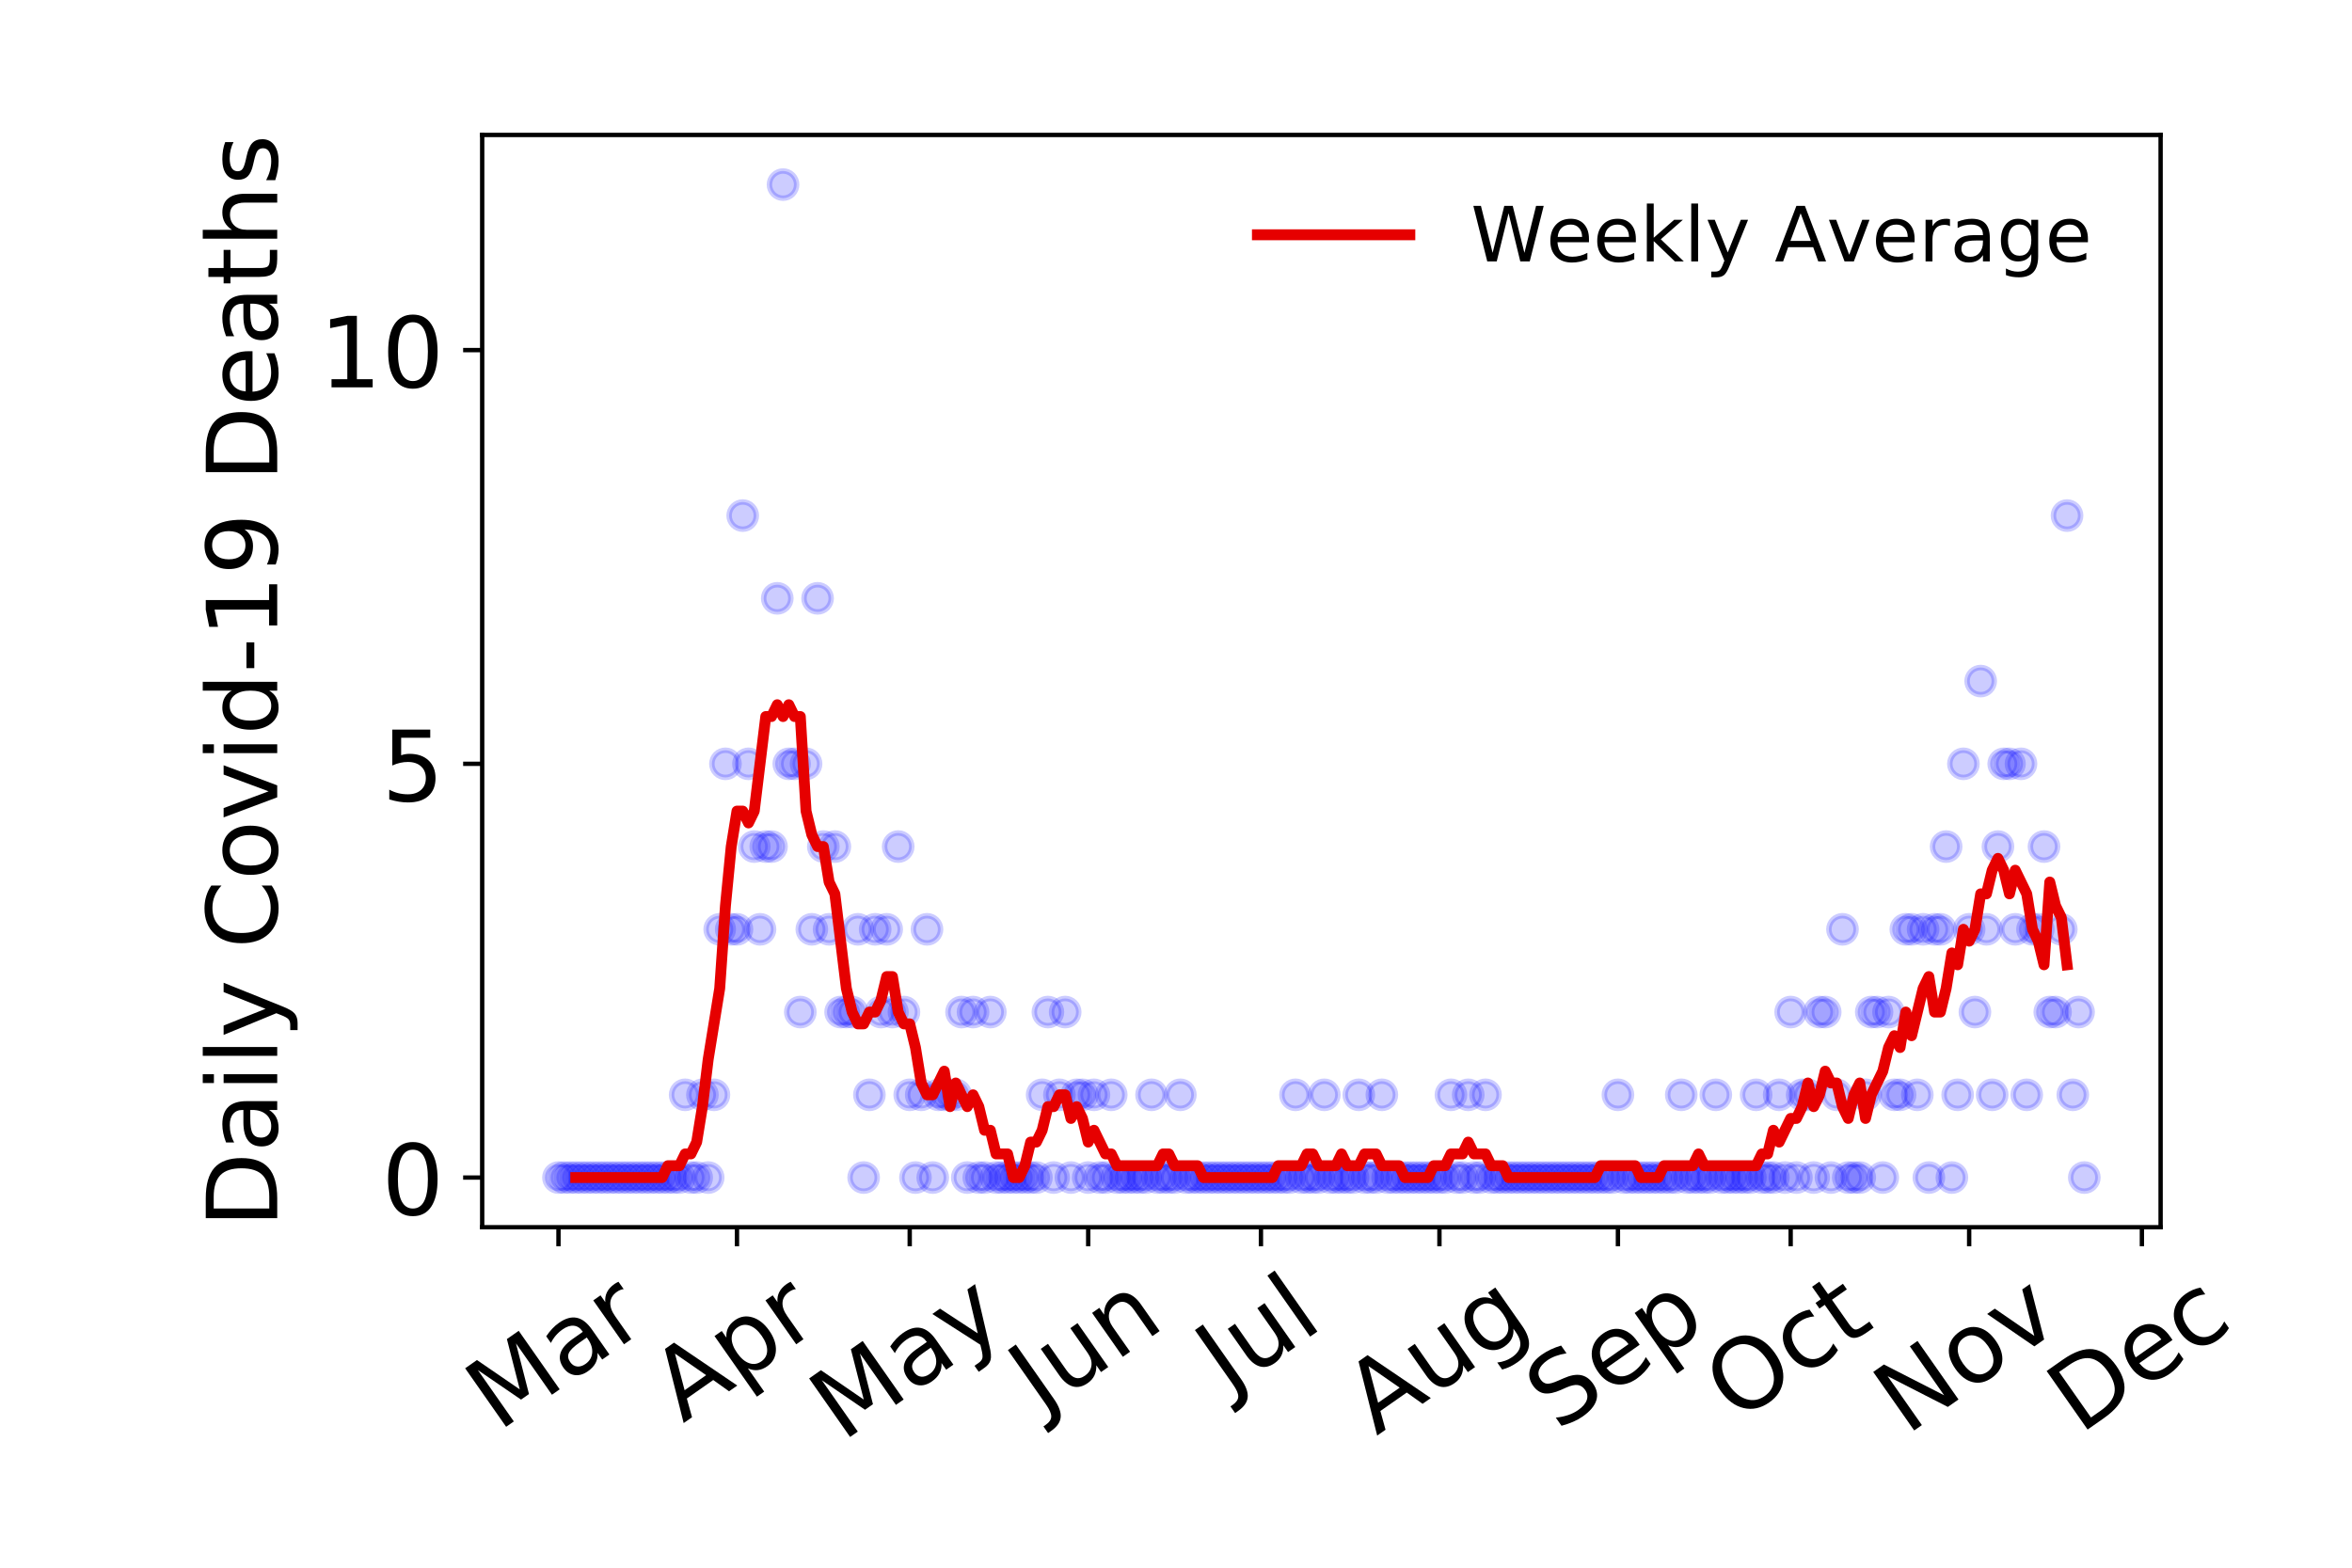 <?xml version="1.0" encoding="utf-8" standalone="no"?>
<!DOCTYPE svg PUBLIC "-//W3C//DTD SVG 1.1//EN"
  "http://www.w3.org/Graphics/SVG/1.1/DTD/svg11.dtd">
<!-- Created with matplotlib (https://matplotlib.org/) -->
<svg height="288pt" version="1.1" viewBox="0 0 432 288" width="432pt" xmlns="http://www.w3.org/2000/svg" xmlns:xlink="http://www.w3.org/1999/xlink">
 <defs>
  <style type="text/css">
*{stroke-linecap:butt;stroke-linejoin:round;}
  </style>
 </defs>
 <g id="figure_1">
  <g id="patch_1">
   <path d="M 0 288 
L 432 288 
L 432 0 
L 0 0 
z
" style="fill:#ffffff;"/>
  </g>
  <g id="axes_1">
   <g id="patch_2">
    <path d="M 88.565 225.45 
L 396.847 225.45 
L 396.847 24.793 
L 88.565 24.793 
z
" style="fill:#ffffff;"/>
   </g>
   <g id="matplotlib.axis_1">
    <g id="xtick_1">
     <g id="line2d_1">
      <defs>
       <path d="M 0 0 
L 0 3.5 
" id="m00edaa3a92" style="stroke:#000000;stroke-width:0.8;"/>
      </defs>
      <g>
       <use style="stroke:#000000;stroke-width:0.8;" x="102.578" xlink:href="#m00edaa3a92" y="225.45"/>
      </g>
     </g>
     <g id="text_1">
      <!-- Mar -->
      <defs>
       <path d="M 9.812 72.906 
L 24.516 72.906 
L 43.109 23.297 
L 61.812 72.906 
L 76.516 72.906 
L 76.516 0 
L 66.891 0 
L 66.891 64.016 
L 48.094 14.016 
L 38.188 14.016 
L 19.391 64.016 
L 19.391 0 
L 9.812 0 
z
" id="DejaVuSans-77"/>
       <path d="M 34.281 27.484 
Q 23.391 27.484 19.188 25 
Q 14.984 22.516 14.984 16.5 
Q 14.984 11.719 18.141 8.906 
Q 21.297 6.109 26.703 6.109 
Q 34.188 6.109 38.703 11.406 
Q 43.219 16.703 43.219 25.484 
L 43.219 27.484 
z
M 52.203 31.203 
L 52.203 0 
L 43.219 0 
L 43.219 8.297 
Q 40.141 3.328 35.547 0.953 
Q 30.953 -1.422 24.312 -1.422 
Q 15.922 -1.422 10.953 3.297 
Q 6 8.016 6 15.922 
Q 6 25.141 12.172 29.828 
Q 18.359 34.516 30.609 34.516 
L 43.219 34.516 
L 43.219 35.406 
Q 43.219 41.609 39.141 45 
Q 35.062 48.391 27.688 48.391 
Q 23 48.391 18.547 47.266 
Q 14.109 46.141 10.016 43.891 
L 10.016 52.203 
Q 14.938 54.109 19.578 55.047 
Q 24.219 56 28.609 56 
Q 40.484 56 46.344 49.844 
Q 52.203 43.703 52.203 31.203 
z
" id="DejaVuSans-97"/>
       <path d="M 41.109 46.297 
Q 39.594 47.172 37.812 47.578 
Q 36.031 48 33.891 48 
Q 26.266 48 22.188 43.047 
Q 18.109 38.094 18.109 28.812 
L 18.109 0 
L 9.078 0 
L 9.078 54.688 
L 18.109 54.688 
L 18.109 46.188 
Q 20.953 51.172 25.484 53.578 
Q 30.031 56 36.531 56 
Q 37.453 56 38.578 55.875 
Q 39.703 55.766 41.062 55.516 
z
" id="DejaVuSans-114"/>
      </defs>
      <g transform="translate(91.517 263.132)rotate(-35)scale(0.18 -0.18)">
       <use xlink:href="#DejaVuSans-77"/>
       <use x="86.279" xlink:href="#DejaVuSans-97"/>
       <use x="147.559" xlink:href="#DejaVuSans-114"/>
      </g>
     </g>
    </g>
    <g id="xtick_2">
     <g id="line2d_2">
      <g>
       <use style="stroke:#000000;stroke-width:0.8;" x="135.362" xlink:href="#m00edaa3a92" y="225.45"/>
      </g>
     </g>
     <g id="text_2">
      <!-- Apr -->
      <defs>
       <path d="M 34.188 63.188 
L 20.797 26.906 
L 47.609 26.906 
z
M 28.609 72.906 
L 39.797 72.906 
L 67.578 0 
L 57.328 0 
L 50.688 18.703 
L 17.828 18.703 
L 11.188 0 
L 0.781 0 
z
" id="DejaVuSans-65"/>
       <path d="M 18.109 8.203 
L 18.109 -20.797 
L 9.078 -20.797 
L 9.078 54.688 
L 18.109 54.688 
L 18.109 46.391 
Q 20.953 51.266 25.266 53.625 
Q 29.594 56 35.594 56 
Q 45.562 56 51.781 48.094 
Q 58.016 40.188 58.016 27.297 
Q 58.016 14.406 51.781 6.484 
Q 45.562 -1.422 35.594 -1.422 
Q 29.594 -1.422 25.266 0.953 
Q 20.953 3.328 18.109 8.203 
z
M 48.688 27.297 
Q 48.688 37.203 44.609 42.844 
Q 40.531 48.484 33.406 48.484 
Q 26.266 48.484 22.188 42.844 
Q 18.109 37.203 18.109 27.297 
Q 18.109 17.391 22.188 11.75 
Q 26.266 6.109 33.406 6.109 
Q 40.531 6.109 44.609 11.75 
Q 48.688 17.391 48.688 27.297 
z
" id="DejaVuSans-112"/>
      </defs>
      <g transform="translate(125.457 261.514)rotate(-35)scale(0.18 -0.18)">
       <use xlink:href="#DejaVuSans-65"/>
       <use x="68.408" xlink:href="#DejaVuSans-112"/>
       <use x="131.885" xlink:href="#DejaVuSans-114"/>
      </g>
     </g>
    </g>
    <g id="xtick_3">
     <g id="line2d_3">
      <g>
       <use style="stroke:#000000;stroke-width:0.8;" x="167.09" xlink:href="#m00edaa3a92" y="225.45"/>
      </g>
     </g>
     <g id="text_3">
      <!-- May -->
      <defs>
       <path d="M 32.172 -5.078 
Q 28.375 -14.844 24.75 -17.812 
Q 21.141 -20.797 15.094 -20.797 
L 7.906 -20.797 
L 7.906 -13.281 
L 13.188 -13.281 
Q 16.891 -13.281 18.938 -11.516 
Q 21 -9.766 23.484 -3.219 
L 25.094 0.875 
L 2.984 54.688 
L 12.5 54.688 
L 29.594 11.922 
L 46.688 54.688 
L 56.203 54.688 
z
" id="DejaVuSans-121"/>
      </defs>
      <g transform="translate(154.696 264.999)rotate(-35)scale(0.18 -0.18)">
       <use xlink:href="#DejaVuSans-77"/>
       <use x="86.279" xlink:href="#DejaVuSans-97"/>
       <use x="147.559" xlink:href="#DejaVuSans-121"/>
      </g>
     </g>
    </g>
    <g id="xtick_4">
     <g id="line2d_4">
      <g>
       <use style="stroke:#000000;stroke-width:0.8;" x="199.874" xlink:href="#m00edaa3a92" y="225.45"/>
      </g>
     </g>
     <g id="text_4">
      <!-- Jun -->
      <defs>
       <path d="M 9.812 72.906 
L 19.672 72.906 
L 19.672 5.078 
Q 19.672 -8.109 14.672 -14.062 
Q 9.672 -20.016 -1.422 -20.016 
L -5.172 -20.016 
L -5.172 -11.719 
L -2.094 -11.719 
Q 4.438 -11.719 7.125 -8.047 
Q 9.812 -4.391 9.812 5.078 
z
" id="DejaVuSans-74"/>
       <path d="M 8.5 21.578 
L 8.5 54.688 
L 17.484 54.688 
L 17.484 21.922 
Q 17.484 14.156 20.5 10.266 
Q 23.531 6.391 29.594 6.391 
Q 36.859 6.391 41.078 11.031 
Q 45.312 15.672 45.312 23.688 
L 45.312 54.688 
L 54.297 54.688 
L 54.297 0 
L 45.312 0 
L 45.312 8.406 
Q 42.047 3.422 37.719 1 
Q 33.406 -1.422 27.688 -1.422 
Q 18.266 -1.422 13.375 4.438 
Q 8.5 10.297 8.5 21.578 
z
M 31.109 56 
z
" id="DejaVuSans-117"/>
       <path d="M 54.891 33.016 
L 54.891 0 
L 45.906 0 
L 45.906 32.719 
Q 45.906 40.484 42.875 44.328 
Q 39.844 48.188 33.797 48.188 
Q 26.516 48.188 22.312 43.547 
Q 18.109 38.922 18.109 30.906 
L 18.109 0 
L 9.078 0 
L 9.078 54.688 
L 18.109 54.688 
L 18.109 46.188 
Q 21.344 51.125 25.703 53.562 
Q 30.078 56 35.797 56 
Q 45.219 56 50.047 50.172 
Q 54.891 44.344 54.891 33.016 
z
" id="DejaVuSans-110"/>
      </defs>
      <g transform="translate(191.204 259.785)rotate(-35)scale(0.18 -0.18)">
       <use xlink:href="#DejaVuSans-74"/>
       <use x="29.492" xlink:href="#DejaVuSans-117"/>
       <use x="92.871" xlink:href="#DejaVuSans-110"/>
      </g>
     </g>
    </g>
    <g id="xtick_5">
     <g id="line2d_5">
      <g>
       <use style="stroke:#000000;stroke-width:0.8;" x="231.601" xlink:href="#m00edaa3a92" y="225.45"/>
      </g>
     </g>
     <g id="text_5">
      <!-- Jul -->
      <defs>
       <path d="M 9.422 75.984 
L 18.406 75.984 
L 18.406 0 
L 9.422 0 
z
" id="DejaVuSans-108"/>
      </defs>
      <g transform="translate(225.555 256.11)rotate(-35)scale(0.18 -0.18)">
       <use xlink:href="#DejaVuSans-74"/>
       <use x="29.492" xlink:href="#DejaVuSans-117"/>
       <use x="92.871" xlink:href="#DejaVuSans-108"/>
      </g>
     </g>
    </g>
    <g id="xtick_6">
     <g id="line2d_6">
      <g>
       <use style="stroke:#000000;stroke-width:0.8;" x="264.386" xlink:href="#m00edaa3a92" y="225.45"/>
      </g>
     </g>
     <g id="text_6">
      <!-- Aug -->
      <defs>
       <path d="M 45.406 27.984 
Q 45.406 37.75 41.375 43.109 
Q 37.359 48.484 30.078 48.484 
Q 22.859 48.484 18.828 43.109 
Q 14.797 37.75 14.797 27.984 
Q 14.797 18.266 18.828 12.891 
Q 22.859 7.516 30.078 7.516 
Q 37.359 7.516 41.375 12.891 
Q 45.406 18.266 45.406 27.984 
z
M 54.391 6.781 
Q 54.391 -7.172 48.188 -13.984 
Q 42 -20.797 29.203 -20.797 
Q 24.469 -20.797 20.266 -20.094 
Q 16.062 -19.391 12.109 -17.922 
L 12.109 -9.188 
Q 16.062 -11.328 19.922 -12.344 
Q 23.781 -13.375 27.781 -13.375 
Q 36.625 -13.375 41.016 -8.766 
Q 45.406 -4.156 45.406 5.172 
L 45.406 9.625 
Q 42.625 4.781 38.281 2.391 
Q 33.938 0 27.875 0 
Q 17.828 0 11.672 7.656 
Q 5.516 15.328 5.516 27.984 
Q 5.516 40.672 11.672 48.328 
Q 17.828 56 27.875 56 
Q 33.938 56 38.281 53.609 
Q 42.625 51.219 45.406 46.391 
L 45.406 54.688 
L 54.391 54.688 
z
" id="DejaVuSans-103"/>
      </defs>
      <g transform="translate(252.839 263.813)rotate(-35)scale(0.18 -0.18)">
       <use xlink:href="#DejaVuSans-65"/>
       <use x="68.408" xlink:href="#DejaVuSans-117"/>
       <use x="131.787" xlink:href="#DejaVuSans-103"/>
      </g>
     </g>
    </g>
    <g id="xtick_7">
     <g id="line2d_7">
      <g>
       <use style="stroke:#000000;stroke-width:0.8;" x="297.171" xlink:href="#m00edaa3a92" y="225.45"/>
      </g>
     </g>
     <g id="text_7">
      <!-- Sep -->
      <defs>
       <path d="M 53.516 70.516 
L 53.516 60.891 
Q 47.906 63.578 42.922 64.891 
Q 37.938 66.219 33.297 66.219 
Q 25.25 66.219 20.875 63.094 
Q 16.5 59.969 16.5 54.203 
Q 16.5 49.359 19.406 46.891 
Q 22.312 44.438 30.422 42.922 
L 36.375 41.703 
Q 47.406 39.594 52.656 34.297 
Q 57.906 29 57.906 20.125 
Q 57.906 9.516 50.797 4.047 
Q 43.703 -1.422 29.984 -1.422 
Q 24.812 -1.422 18.969 -0.25 
Q 13.141 0.922 6.891 3.219 
L 6.891 13.375 
Q 12.891 10.016 18.656 8.297 
Q 24.422 6.594 29.984 6.594 
Q 38.422 6.594 43.016 9.906 
Q 47.609 13.234 47.609 19.391 
Q 47.609 24.75 44.312 27.781 
Q 41.016 30.812 33.5 32.328 
L 27.484 33.5 
Q 16.453 35.688 11.516 40.375 
Q 6.594 45.062 6.594 53.422 
Q 6.594 63.094 13.406 68.656 
Q 20.219 74.219 32.172 74.219 
Q 37.312 74.219 42.625 73.281 
Q 47.953 72.359 53.516 70.516 
z
" id="DejaVuSans-83"/>
       <path d="M 56.203 29.594 
L 56.203 25.203 
L 14.891 25.203 
Q 15.484 15.922 20.484 11.062 
Q 25.484 6.203 34.422 6.203 
Q 39.594 6.203 44.453 7.469 
Q 49.312 8.734 54.109 11.281 
L 54.109 2.781 
Q 49.266 0.734 44.188 -0.344 
Q 39.109 -1.422 33.891 -1.422 
Q 20.797 -1.422 13.156 6.188 
Q 5.516 13.812 5.516 26.812 
Q 5.516 40.234 12.766 48.109 
Q 20.016 56 32.328 56 
Q 43.359 56 49.781 48.891 
Q 56.203 41.797 56.203 29.594 
z
M 47.219 32.234 
Q 47.125 39.594 43.094 43.984 
Q 39.062 48.391 32.422 48.391 
Q 24.906 48.391 20.391 44.141 
Q 15.875 39.891 15.188 32.172 
z
" id="DejaVuSans-101"/>
      </defs>
      <g transform="translate(286.123 263.115)rotate(-35)scale(0.18 -0.18)">
       <use xlink:href="#DejaVuSans-83"/>
       <use x="63.477" xlink:href="#DejaVuSans-101"/>
       <use x="125" xlink:href="#DejaVuSans-112"/>
      </g>
     </g>
    </g>
    <g id="xtick_8">
     <g id="line2d_8">
      <g>
       <use style="stroke:#000000;stroke-width:0.8;" x="328.898" xlink:href="#m00edaa3a92" y="225.45"/>
      </g>
     </g>
     <g id="text_8">
      <!-- Oct -->
      <defs>
       <path d="M 39.406 66.219 
Q 28.656 66.219 22.328 58.203 
Q 16.016 50.203 16.016 36.375 
Q 16.016 22.609 22.328 14.594 
Q 28.656 6.594 39.406 6.594 
Q 50.141 6.594 56.422 14.594 
Q 62.703 22.609 62.703 36.375 
Q 62.703 50.203 56.422 58.203 
Q 50.141 66.219 39.406 66.219 
z
M 39.406 74.219 
Q 54.734 74.219 63.906 63.938 
Q 73.094 53.656 73.094 36.375 
Q 73.094 19.141 63.906 8.859 
Q 54.734 -1.422 39.406 -1.422 
Q 24.031 -1.422 14.812 8.828 
Q 5.609 19.094 5.609 36.375 
Q 5.609 53.656 14.812 63.938 
Q 24.031 74.219 39.406 74.219 
z
" id="DejaVuSans-79"/>
       <path d="M 48.781 52.594 
L 48.781 44.188 
Q 44.969 46.297 41.141 47.344 
Q 37.312 48.391 33.406 48.391 
Q 24.656 48.391 19.812 42.844 
Q 14.984 37.312 14.984 27.297 
Q 14.984 17.281 19.812 11.734 
Q 24.656 6.203 33.406 6.203 
Q 37.312 6.203 41.141 7.25 
Q 44.969 8.297 48.781 10.406 
L 48.781 2.094 
Q 45.016 0.344 40.984 -0.531 
Q 36.969 -1.422 32.422 -1.422 
Q 20.062 -1.422 12.781 6.344 
Q 5.516 14.109 5.516 27.297 
Q 5.516 40.672 12.859 48.328 
Q 20.219 56 33.016 56 
Q 37.156 56 41.109 55.141 
Q 45.062 54.297 48.781 52.594 
z
" id="DejaVuSans-99"/>
       <path d="M 18.312 70.219 
L 18.312 54.688 
L 36.812 54.688 
L 36.812 47.703 
L 18.312 47.703 
L 18.312 18.016 
Q 18.312 11.328 20.141 9.422 
Q 21.969 7.516 27.594 7.516 
L 36.812 7.516 
L 36.812 0 
L 27.594 0 
Q 17.188 0 13.234 3.875 
Q 9.281 7.766 9.281 18.016 
L 9.281 47.703 
L 2.688 47.703 
L 2.688 54.688 
L 9.281 54.688 
L 9.281 70.219 
z
" id="DejaVuSans-116"/>
      </defs>
      <g transform="translate(318.999 261.505)rotate(-35)scale(0.18 -0.18)">
       <use xlink:href="#DejaVuSans-79"/>
       <use x="78.711" xlink:href="#DejaVuSans-99"/>
       <use x="133.691" xlink:href="#DejaVuSans-116"/>
      </g>
     </g>
    </g>
    <g id="xtick_9">
     <g id="line2d_9">
      <g>
       <use style="stroke:#000000;stroke-width:0.8;" x="361.682" xlink:href="#m00edaa3a92" y="225.45"/>
      </g>
     </g>
     <g id="text_9">
      <!-- Nov -->
      <defs>
       <path d="M 9.812 72.906 
L 23.094 72.906 
L 55.422 11.922 
L 55.422 72.906 
L 64.984 72.906 
L 64.984 0 
L 51.703 0 
L 19.391 60.984 
L 19.391 0 
L 9.812 0 
z
" id="DejaVuSans-78"/>
       <path d="M 30.609 48.391 
Q 23.391 48.391 19.188 42.75 
Q 14.984 37.109 14.984 27.297 
Q 14.984 17.484 19.156 11.844 
Q 23.344 6.203 30.609 6.203 
Q 37.797 6.203 41.984 11.859 
Q 46.188 17.531 46.188 27.297 
Q 46.188 37.016 41.984 42.703 
Q 37.797 48.391 30.609 48.391 
z
M 30.609 56 
Q 42.328 56 49.016 48.375 
Q 55.719 40.766 55.719 27.297 
Q 55.719 13.875 49.016 6.219 
Q 42.328 -1.422 30.609 -1.422 
Q 18.844 -1.422 12.172 6.219 
Q 5.516 13.875 5.516 27.297 
Q 5.516 40.766 12.172 48.375 
Q 18.844 56 30.609 56 
z
" id="DejaVuSans-111"/>
       <path d="M 2.984 54.688 
L 12.5 54.688 
L 29.594 8.797 
L 46.688 54.688 
L 56.203 54.688 
L 35.688 0 
L 23.484 0 
z
" id="DejaVuSans-118"/>
      </defs>
      <g transform="translate(350.141 263.805)rotate(-35)scale(0.18 -0.18)">
       <use xlink:href="#DejaVuSans-78"/>
       <use x="74.805" xlink:href="#DejaVuSans-111"/>
       <use x="135.986" xlink:href="#DejaVuSans-118"/>
      </g>
     </g>
    </g>
    <g id="xtick_10">
     <g id="line2d_10">
      <g>
       <use style="stroke:#000000;stroke-width:0.8;" x="393.41" xlink:href="#m00edaa3a92" y="225.45"/>
      </g>
     </g>
     <g id="text_10">
      <!-- Dec -->
      <defs>
       <path d="M 19.672 64.797 
L 19.672 8.109 
L 31.594 8.109 
Q 46.688 8.109 53.688 14.938 
Q 60.688 21.781 60.688 36.531 
Q 60.688 51.172 53.688 57.984 
Q 46.688 64.797 31.594 64.797 
z
M 9.812 72.906 
L 30.078 72.906 
Q 51.266 72.906 61.172 64.094 
Q 71.094 55.281 71.094 36.531 
Q 71.094 17.672 61.125 8.828 
Q 51.172 0 30.078 0 
L 9.812 0 
z
" id="DejaVuSans-68"/>
      </defs>
      <g transform="translate(381.992 263.633)rotate(-35)scale(0.18 -0.18)">
       <use xlink:href="#DejaVuSans-68"/>
       <use x="77.002" xlink:href="#DejaVuSans-101"/>
       <use x="138.525" xlink:href="#DejaVuSans-99"/>
      </g>
     </g>
    </g>
   </g>
   <g id="matplotlib.axis_2">
    <g id="ytick_1">
     <g id="line2d_11">
      <defs>
       <path d="M 0 0 
L -3.5 0 
" id="m399ff60d55" style="stroke:#000000;stroke-width:0.8;"/>
      </defs>
      <g>
       <use style="stroke:#000000;stroke-width:0.8;" x="88.565" xlink:href="#m399ff60d55" y="216.329"/>
      </g>
     </g>
     <g id="text_11">
      <!-- 0 -->
      <defs>
       <path d="M 31.781 66.406 
Q 24.172 66.406 20.328 58.906 
Q 16.5 51.422 16.5 36.375 
Q 16.5 21.391 20.328 13.891 
Q 24.172 6.391 31.781 6.391 
Q 39.453 6.391 43.281 13.891 
Q 47.125 21.391 47.125 36.375 
Q 47.125 51.422 43.281 58.906 
Q 39.453 66.406 31.781 66.406 
z
M 31.781 74.219 
Q 44.047 74.219 50.516 64.516 
Q 56.984 54.828 56.984 36.375 
Q 56.984 17.969 50.516 8.266 
Q 44.047 -1.422 31.781 -1.422 
Q 19.531 -1.422 13.062 8.266 
Q 6.594 17.969 6.594 36.375 
Q 6.594 54.828 13.062 64.516 
Q 19.531 74.219 31.781 74.219 
z
" id="DejaVuSans-48"/>
      </defs>
      <g transform="translate(70.112 223.167)scale(0.18 -0.18)">
       <use xlink:href="#DejaVuSans-48"/>
      </g>
     </g>
    </g>
    <g id="ytick_2">
     <g id="line2d_12">
      <g>
       <use style="stroke:#000000;stroke-width:0.8;" x="88.565" xlink:href="#m399ff60d55" y="140.322"/>
      </g>
     </g>
     <g id="text_12">
      <!-- 5 -->
      <defs>
       <path d="M 10.797 72.906 
L 49.516 72.906 
L 49.516 64.594 
L 19.828 64.594 
L 19.828 46.734 
Q 21.969 47.469 24.109 47.828 
Q 26.266 48.188 28.422 48.188 
Q 40.625 48.188 47.75 41.5 
Q 54.891 34.812 54.891 23.391 
Q 54.891 11.625 47.562 5.094 
Q 40.234 -1.422 26.906 -1.422 
Q 22.312 -1.422 17.547 -0.641 
Q 12.797 0.141 7.719 1.703 
L 7.719 11.625 
Q 12.109 9.234 16.797 8.062 
Q 21.484 6.891 26.703 6.891 
Q 35.156 6.891 40.078 11.328 
Q 45.016 15.766 45.016 23.391 
Q 45.016 31 40.078 35.438 
Q 35.156 39.891 26.703 39.891 
Q 22.75 39.891 18.812 39.016 
Q 14.891 38.141 10.797 36.281 
z
" id="DejaVuSans-53"/>
      </defs>
      <g transform="translate(70.112 147.161)scale(0.18 -0.18)">
       <use xlink:href="#DejaVuSans-53"/>
      </g>
     </g>
    </g>
    <g id="ytick_3">
     <g id="line2d_13">
      <g>
       <use style="stroke:#000000;stroke-width:0.8;" x="88.565" xlink:href="#m399ff60d55" y="64.316"/>
      </g>
     </g>
     <g id="text_13">
      <!-- 10 -->
      <defs>
       <path d="M 12.406 8.297 
L 28.516 8.297 
L 28.516 63.922 
L 10.984 60.406 
L 10.984 69.391 
L 28.422 72.906 
L 38.281 72.906 
L 38.281 8.297 
L 54.391 8.297 
L 54.391 0 
L 12.406 0 
z
" id="DejaVuSans-49"/>
      </defs>
      <g transform="translate(58.66 71.155)scale(0.18 -0.18)">
       <use xlink:href="#DejaVuSans-49"/>
       <use x="63.623" xlink:href="#DejaVuSans-48"/>
      </g>
     </g>
    </g>
    <g id="text_14">
     <!-- Daily Covid-19 Deaths -->
     <defs>
      <path d="M 9.422 54.688 
L 18.406 54.688 
L 18.406 0 
L 9.422 0 
z
M 9.422 75.984 
L 18.406 75.984 
L 18.406 64.594 
L 9.422 64.594 
z
" id="DejaVuSans-105"/>
      <path id="DejaVuSans-32"/>
      <path d="M 64.406 67.281 
L 64.406 56.891 
Q 59.422 61.531 53.781 63.812 
Q 48.141 66.109 41.797 66.109 
Q 29.297 66.109 22.656 58.469 
Q 16.016 50.828 16.016 36.375 
Q 16.016 21.969 22.656 14.328 
Q 29.297 6.688 41.797 6.688 
Q 48.141 6.688 53.781 8.984 
Q 59.422 11.281 64.406 15.922 
L 64.406 5.609 
Q 59.234 2.094 53.438 0.328 
Q 47.656 -1.422 41.219 -1.422 
Q 24.656 -1.422 15.125 8.703 
Q 5.609 18.844 5.609 36.375 
Q 5.609 53.953 15.125 64.078 
Q 24.656 74.219 41.219 74.219 
Q 47.75 74.219 53.531 72.484 
Q 59.328 70.75 64.406 67.281 
z
" id="DejaVuSans-67"/>
      <path d="M 45.406 46.391 
L 45.406 75.984 
L 54.391 75.984 
L 54.391 0 
L 45.406 0 
L 45.406 8.203 
Q 42.578 3.328 38.25 0.953 
Q 33.938 -1.422 27.875 -1.422 
Q 17.969 -1.422 11.734 6.484 
Q 5.516 14.406 5.516 27.297 
Q 5.516 40.188 11.734 48.094 
Q 17.969 56 27.875 56 
Q 33.938 56 38.25 53.625 
Q 42.578 51.266 45.406 46.391 
z
M 14.797 27.297 
Q 14.797 17.391 18.875 11.75 
Q 22.953 6.109 30.078 6.109 
Q 37.203 6.109 41.297 11.75 
Q 45.406 17.391 45.406 27.297 
Q 45.406 37.203 41.297 42.844 
Q 37.203 48.484 30.078 48.484 
Q 22.953 48.484 18.875 42.844 
Q 14.797 37.203 14.797 27.297 
z
" id="DejaVuSans-100"/>
      <path d="M 4.891 31.391 
L 31.203 31.391 
L 31.203 23.391 
L 4.891 23.391 
z
" id="DejaVuSans-45"/>
      <path d="M 10.984 1.516 
L 10.984 10.5 
Q 14.703 8.734 18.5 7.812 
Q 22.312 6.891 25.984 6.891 
Q 35.75 6.891 40.891 13.453 
Q 46.047 20.016 46.781 33.406 
Q 43.953 29.203 39.594 26.953 
Q 35.25 24.703 29.984 24.703 
Q 19.047 24.703 12.672 31.312 
Q 6.297 37.938 6.297 49.422 
Q 6.297 60.641 12.938 67.422 
Q 19.578 74.219 30.609 74.219 
Q 43.266 74.219 49.922 64.516 
Q 56.594 54.828 56.594 36.375 
Q 56.594 19.141 48.406 8.859 
Q 40.234 -1.422 26.422 -1.422 
Q 22.703 -1.422 18.891 -0.688 
Q 15.094 0.047 10.984 1.516 
z
M 30.609 32.422 
Q 37.25 32.422 41.125 36.953 
Q 45.016 41.5 45.016 49.422 
Q 45.016 57.281 41.125 61.844 
Q 37.25 66.406 30.609 66.406 
Q 23.969 66.406 20.094 61.844 
Q 16.219 57.281 16.219 49.422 
Q 16.219 41.5 20.094 36.953 
Q 23.969 32.422 30.609 32.422 
z
" id="DejaVuSans-57"/>
      <path d="M 54.891 33.016 
L 54.891 0 
L 45.906 0 
L 45.906 32.719 
Q 45.906 40.484 42.875 44.328 
Q 39.844 48.188 33.797 48.188 
Q 26.516 48.188 22.312 43.547 
Q 18.109 38.922 18.109 30.906 
L 18.109 0 
L 9.078 0 
L 9.078 75.984 
L 18.109 75.984 
L 18.109 46.188 
Q 21.344 51.125 25.703 53.562 
Q 30.078 56 35.797 56 
Q 45.219 56 50.047 50.172 
Q 54.891 44.344 54.891 33.016 
z
" id="DejaVuSans-104"/>
      <path d="M 44.281 53.078 
L 44.281 44.578 
Q 40.484 46.531 36.375 47.5 
Q 32.281 48.484 27.875 48.484 
Q 21.188 48.484 17.844 46.438 
Q 14.5 44.391 14.5 40.281 
Q 14.5 37.156 16.891 35.375 
Q 19.281 33.594 26.516 31.984 
L 29.594 31.297 
Q 39.156 29.25 43.188 25.516 
Q 47.219 21.781 47.219 15.094 
Q 47.219 7.469 41.188 3.016 
Q 35.156 -1.422 24.609 -1.422 
Q 20.219 -1.422 15.453 -0.562 
Q 10.688 0.297 5.422 2 
L 5.422 11.281 
Q 10.406 8.688 15.234 7.391 
Q 20.062 6.109 24.812 6.109 
Q 31.156 6.109 34.562 8.281 
Q 37.984 10.453 37.984 14.406 
Q 37.984 18.062 35.516 20.016 
Q 33.062 21.969 24.703 23.781 
L 21.578 24.516 
Q 13.234 26.266 9.516 29.906 
Q 5.812 33.547 5.812 39.891 
Q 5.812 47.609 11.281 51.797 
Q 16.75 56 26.812 56 
Q 31.781 56 36.172 55.266 
Q 40.578 54.547 44.281 53.078 
z
" id="DejaVuSans-115"/>
     </defs>
     <g transform="translate(50.917 225.55)rotate(-90)scale(0.18 -0.18)">
      <use xlink:href="#DejaVuSans-68"/>
      <use x="77.002" xlink:href="#DejaVuSans-97"/>
      <use x="138.281" xlink:href="#DejaVuSans-105"/>
      <use x="166.064" xlink:href="#DejaVuSans-108"/>
      <use x="193.848" xlink:href="#DejaVuSans-121"/>
      <use x="253.027" xlink:href="#DejaVuSans-32"/>
      <use x="284.814" xlink:href="#DejaVuSans-67"/>
      <use x="354.639" xlink:href="#DejaVuSans-111"/>
      <use x="415.82" xlink:href="#DejaVuSans-118"/>
      <use x="475" xlink:href="#DejaVuSans-105"/>
      <use x="502.783" xlink:href="#DejaVuSans-100"/>
      <use x="566.26" xlink:href="#DejaVuSans-45"/>
      <use x="602.344" xlink:href="#DejaVuSans-49"/>
      <use x="665.967" xlink:href="#DejaVuSans-57"/>
      <use x="729.59" xlink:href="#DejaVuSans-32"/>
      <use x="761.377" xlink:href="#DejaVuSans-68"/>
      <use x="838.379" xlink:href="#DejaVuSans-101"/>
      <use x="899.902" xlink:href="#DejaVuSans-97"/>
      <use x="961.182" xlink:href="#DejaVuSans-116"/>
      <use x="1000.391" xlink:href="#DejaVuSans-104"/>
      <use x="1063.77" xlink:href="#DejaVuSans-115"/>
     </g>
    </g>
   </g>
   <g id="line2d_14">
    <defs>
     <path d="M 0 2.5 
C 0.663 2.5 1.299 2.237 1.768 1.768 
C 2.237 1.299 2.5 0.663 2.5 0 
C 2.5 -0.663 2.237 -1.299 1.768 -1.768 
C 1.299 -2.237 0.663 -2.5 0 -2.5 
C -0.663 -2.5 -1.299 -2.237 -1.768 -1.768 
C -2.237 -1.299 -2.5 -0.663 -2.5 0 
C -2.5 0.663 -2.237 1.299 -1.768 1.768 
C -1.299 2.237 -0.663 2.5 0 2.5 
z
" id="m69175ea888" style="stroke:#0000ff;stroke-opacity:0.2;"/>
    </defs>
    <g clip-path="url(#p435da2cb34)">
     <use style="fill:#0000ff;fill-opacity:0.2;stroke:#0000ff;stroke-opacity:0.2;" x="102.578" xlink:href="#m69175ea888" y="216.329"/>
     <use style="fill:#0000ff;fill-opacity:0.2;stroke:#0000ff;stroke-opacity:0.2;" x="103.635" xlink:href="#m69175ea888" y="216.329"/>
     <use style="fill:#0000ff;fill-opacity:0.2;stroke:#0000ff;stroke-opacity:0.2;" x="104.693" xlink:href="#m69175ea888" y="216.329"/>
     <use style="fill:#0000ff;fill-opacity:0.2;stroke:#0000ff;stroke-opacity:0.2;" x="105.751" xlink:href="#m69175ea888" y="216.329"/>
     <use style="fill:#0000ff;fill-opacity:0.2;stroke:#0000ff;stroke-opacity:0.2;" x="106.808" xlink:href="#m69175ea888" y="216.329"/>
     <use style="fill:#0000ff;fill-opacity:0.2;stroke:#0000ff;stroke-opacity:0.2;" x="107.866" xlink:href="#m69175ea888" y="216.329"/>
     <use style="fill:#0000ff;fill-opacity:0.2;stroke:#0000ff;stroke-opacity:0.2;" x="108.923" xlink:href="#m69175ea888" y="216.329"/>
     <use style="fill:#0000ff;fill-opacity:0.2;stroke:#0000ff;stroke-opacity:0.2;" x="109.981" xlink:href="#m69175ea888" y="216.329"/>
     <use style="fill:#0000ff;fill-opacity:0.2;stroke:#0000ff;stroke-opacity:0.2;" x="111.038" xlink:href="#m69175ea888" y="216.329"/>
     <use style="fill:#0000ff;fill-opacity:0.2;stroke:#0000ff;stroke-opacity:0.2;" x="112.096" xlink:href="#m69175ea888" y="216.329"/>
     <use style="fill:#0000ff;fill-opacity:0.2;stroke:#0000ff;stroke-opacity:0.2;" x="113.153" xlink:href="#m69175ea888" y="216.329"/>
     <use style="fill:#0000ff;fill-opacity:0.2;stroke:#0000ff;stroke-opacity:0.2;" x="114.211" xlink:href="#m69175ea888" y="216.329"/>
     <use style="fill:#0000ff;fill-opacity:0.2;stroke:#0000ff;stroke-opacity:0.2;" x="115.269" xlink:href="#m69175ea888" y="216.329"/>
     <use style="fill:#0000ff;fill-opacity:0.2;stroke:#0000ff;stroke-opacity:0.2;" x="116.326" xlink:href="#m69175ea888" y="216.329"/>
     <use style="fill:#0000ff;fill-opacity:0.2;stroke:#0000ff;stroke-opacity:0.2;" x="117.384" xlink:href="#m69175ea888" y="216.329"/>
     <use style="fill:#0000ff;fill-opacity:0.2;stroke:#0000ff;stroke-opacity:0.2;" x="118.441" xlink:href="#m69175ea888" y="216.329"/>
     <use style="fill:#0000ff;fill-opacity:0.2;stroke:#0000ff;stroke-opacity:0.2;" x="119.499" xlink:href="#m69175ea888" y="216.329"/>
     <use style="fill:#0000ff;fill-opacity:0.2;stroke:#0000ff;stroke-opacity:0.2;" x="120.556" xlink:href="#m69175ea888" y="216.329"/>
     <use style="fill:#0000ff;fill-opacity:0.2;stroke:#0000ff;stroke-opacity:0.2;" x="121.614" xlink:href="#m69175ea888" y="216.329"/>
     <use style="fill:#0000ff;fill-opacity:0.2;stroke:#0000ff;stroke-opacity:0.2;" x="122.672" xlink:href="#m69175ea888" y="216.329"/>
     <use style="fill:#0000ff;fill-opacity:0.2;stroke:#0000ff;stroke-opacity:0.2;" x="123.729" xlink:href="#m69175ea888" y="216.329"/>
     <use style="fill:#0000ff;fill-opacity:0.2;stroke:#0000ff;stroke-opacity:0.2;" x="124.787" xlink:href="#m69175ea888" y="216.329"/>
     <use style="fill:#0000ff;fill-opacity:0.2;stroke:#0000ff;stroke-opacity:0.2;" x="125.844" xlink:href="#m69175ea888" y="201.128"/>
     <use style="fill:#0000ff;fill-opacity:0.2;stroke:#0000ff;stroke-opacity:0.2;" x="126.902" xlink:href="#m69175ea888" y="216.329"/>
     <use style="fill:#0000ff;fill-opacity:0.2;stroke:#0000ff;stroke-opacity:0.2;" x="127.959" xlink:href="#m69175ea888" y="216.329"/>
     <use style="fill:#0000ff;fill-opacity:0.2;stroke:#0000ff;stroke-opacity:0.2;" x="129.017" xlink:href="#m69175ea888" y="201.128"/>
     <use style="fill:#0000ff;fill-opacity:0.2;stroke:#0000ff;stroke-opacity:0.2;" x="130.075" xlink:href="#m69175ea888" y="216.329"/>
     <use style="fill:#0000ff;fill-opacity:0.2;stroke:#0000ff;stroke-opacity:0.2;" x="131.132" xlink:href="#m69175ea888" y="201.128"/>
     <use style="fill:#0000ff;fill-opacity:0.2;stroke:#0000ff;stroke-opacity:0.2;" x="132.19" xlink:href="#m69175ea888" y="170.725"/>
     <use style="fill:#0000ff;fill-opacity:0.2;stroke:#0000ff;stroke-opacity:0.2;" x="133.247" xlink:href="#m69175ea888" y="140.322"/>
     <use style="fill:#0000ff;fill-opacity:0.2;stroke:#0000ff;stroke-opacity:0.2;" x="134.305" xlink:href="#m69175ea888" y="170.725"/>
     <use style="fill:#0000ff;fill-opacity:0.2;stroke:#0000ff;stroke-opacity:0.2;" x="135.362" xlink:href="#m69175ea888" y="170.725"/>
     <use style="fill:#0000ff;fill-opacity:0.2;stroke:#0000ff;stroke-opacity:0.2;" x="136.42" xlink:href="#m69175ea888" y="94.719"/>
     <use style="fill:#0000ff;fill-opacity:0.2;stroke:#0000ff;stroke-opacity:0.2;" x="137.478" xlink:href="#m69175ea888" y="140.322"/>
     <use style="fill:#0000ff;fill-opacity:0.2;stroke:#0000ff;stroke-opacity:0.2;" x="138.535" xlink:href="#m69175ea888" y="155.524"/>
     <use style="fill:#0000ff;fill-opacity:0.2;stroke:#0000ff;stroke-opacity:0.2;" x="139.593" xlink:href="#m69175ea888" y="170.725"/>
     <use style="fill:#0000ff;fill-opacity:0.2;stroke:#0000ff;stroke-opacity:0.2;" x="140.65" xlink:href="#m69175ea888" y="155.524"/>
     <use style="fill:#0000ff;fill-opacity:0.2;stroke:#0000ff;stroke-opacity:0.2;" x="141.708" xlink:href="#m69175ea888" y="155.524"/>
     <use style="fill:#0000ff;fill-opacity:0.2;stroke:#0000ff;stroke-opacity:0.2;" x="142.765" xlink:href="#m69175ea888" y="109.92"/>
     <use style="fill:#0000ff;fill-opacity:0.2;stroke:#0000ff;stroke-opacity:0.2;" x="143.823" xlink:href="#m69175ea888" y="33.913"/>
     <use style="fill:#0000ff;fill-opacity:0.2;stroke:#0000ff;stroke-opacity:0.2;" x="144.881" xlink:href="#m69175ea888" y="140.322"/>
     <use style="fill:#0000ff;fill-opacity:0.2;stroke:#0000ff;stroke-opacity:0.2;" x="145.938" xlink:href="#m69175ea888" y="140.322"/>
     <use style="fill:#0000ff;fill-opacity:0.2;stroke:#0000ff;stroke-opacity:0.2;" x="146.996" xlink:href="#m69175ea888" y="185.926"/>
     <use style="fill:#0000ff;fill-opacity:0.2;stroke:#0000ff;stroke-opacity:0.2;" x="148.053" xlink:href="#m69175ea888" y="140.322"/>
     <use style="fill:#0000ff;fill-opacity:0.2;stroke:#0000ff;stroke-opacity:0.2;" x="149.111" xlink:href="#m69175ea888" y="170.725"/>
     <use style="fill:#0000ff;fill-opacity:0.2;stroke:#0000ff;stroke-opacity:0.2;" x="150.168" xlink:href="#m69175ea888" y="109.92"/>
     <use style="fill:#0000ff;fill-opacity:0.2;stroke:#0000ff;stroke-opacity:0.2;" x="151.226" xlink:href="#m69175ea888" y="155.524"/>
     <use style="fill:#0000ff;fill-opacity:0.2;stroke:#0000ff;stroke-opacity:0.2;" x="152.284" xlink:href="#m69175ea888" y="170.725"/>
     <use style="fill:#0000ff;fill-opacity:0.2;stroke:#0000ff;stroke-opacity:0.2;" x="153.341" xlink:href="#m69175ea888" y="155.524"/>
     <use style="fill:#0000ff;fill-opacity:0.2;stroke:#0000ff;stroke-opacity:0.2;" x="154.399" xlink:href="#m69175ea888" y="185.926"/>
     <use style="fill:#0000ff;fill-opacity:0.2;stroke:#0000ff;stroke-opacity:0.2;" x="155.456" xlink:href="#m69175ea888" y="185.926"/>
     <use style="fill:#0000ff;fill-opacity:0.2;stroke:#0000ff;stroke-opacity:0.2;" x="156.514" xlink:href="#m69175ea888" y="185.926"/>
     <use style="fill:#0000ff;fill-opacity:0.2;stroke:#0000ff;stroke-opacity:0.2;" x="157.571" xlink:href="#m69175ea888" y="170.725"/>
     <use style="fill:#0000ff;fill-opacity:0.2;stroke:#0000ff;stroke-opacity:0.2;" x="158.629" xlink:href="#m69175ea888" y="216.329"/>
     <use style="fill:#0000ff;fill-opacity:0.2;stroke:#0000ff;stroke-opacity:0.2;" x="159.687" xlink:href="#m69175ea888" y="201.128"/>
     <use style="fill:#0000ff;fill-opacity:0.2;stroke:#0000ff;stroke-opacity:0.2;" x="160.744" xlink:href="#m69175ea888" y="170.725"/>
     <use style="fill:#0000ff;fill-opacity:0.2;stroke:#0000ff;stroke-opacity:0.2;" x="161.802" xlink:href="#m69175ea888" y="185.926"/>
     <use style="fill:#0000ff;fill-opacity:0.2;stroke:#0000ff;stroke-opacity:0.2;" x="162.859" xlink:href="#m69175ea888" y="170.725"/>
     <use style="fill:#0000ff;fill-opacity:0.2;stroke:#0000ff;stroke-opacity:0.2;" x="163.917" xlink:href="#m69175ea888" y="185.926"/>
     <use style="fill:#0000ff;fill-opacity:0.2;stroke:#0000ff;stroke-opacity:0.2;" x="164.974" xlink:href="#m69175ea888" y="155.524"/>
     <use style="fill:#0000ff;fill-opacity:0.2;stroke:#0000ff;stroke-opacity:0.2;" x="166.032" xlink:href="#m69175ea888" y="185.926"/>
     <use style="fill:#0000ff;fill-opacity:0.2;stroke:#0000ff;stroke-opacity:0.2;" x="167.09" xlink:href="#m69175ea888" y="201.128"/>
     <use style="fill:#0000ff;fill-opacity:0.2;stroke:#0000ff;stroke-opacity:0.2;" x="168.147" xlink:href="#m69175ea888" y="216.329"/>
     <use style="fill:#0000ff;fill-opacity:0.2;stroke:#0000ff;stroke-opacity:0.2;" x="169.205" xlink:href="#m69175ea888" y="201.128"/>
     <use style="fill:#0000ff;fill-opacity:0.2;stroke:#0000ff;stroke-opacity:0.2;" x="170.262" xlink:href="#m69175ea888" y="170.725"/>
     <use style="fill:#0000ff;fill-opacity:0.2;stroke:#0000ff;stroke-opacity:0.2;" x="171.32" xlink:href="#m69175ea888" y="216.329"/>
     <use style="fill:#0000ff;fill-opacity:0.2;stroke:#0000ff;stroke-opacity:0.2;" x="172.377" xlink:href="#m69175ea888" y="201.128"/>
     <use style="fill:#0000ff;fill-opacity:0.2;stroke:#0000ff;stroke-opacity:0.2;" x="173.435" xlink:href="#m69175ea888" y="201.128"/>
     <use style="fill:#0000ff;fill-opacity:0.2;stroke:#0000ff;stroke-opacity:0.2;" x="174.493" xlink:href="#m69175ea888" y="201.128"/>
     <use style="fill:#0000ff;fill-opacity:0.2;stroke:#0000ff;stroke-opacity:0.2;" x="175.55" xlink:href="#m69175ea888" y="201.128"/>
     <use style="fill:#0000ff;fill-opacity:0.2;stroke:#0000ff;stroke-opacity:0.2;" x="176.608" xlink:href="#m69175ea888" y="185.926"/>
     <use style="fill:#0000ff;fill-opacity:0.2;stroke:#0000ff;stroke-opacity:0.2;" x="177.665" xlink:href="#m69175ea888" y="216.329"/>
     <use style="fill:#0000ff;fill-opacity:0.2;stroke:#0000ff;stroke-opacity:0.2;" x="178.723" xlink:href="#m69175ea888" y="185.926"/>
     <use style="fill:#0000ff;fill-opacity:0.2;stroke:#0000ff;stroke-opacity:0.2;" x="179.78" xlink:href="#m69175ea888" y="216.329"/>
     <use style="fill:#0000ff;fill-opacity:0.2;stroke:#0000ff;stroke-opacity:0.2;" x="180.838" xlink:href="#m69175ea888" y="216.329"/>
     <use style="fill:#0000ff;fill-opacity:0.2;stroke:#0000ff;stroke-opacity:0.2;" x="181.896" xlink:href="#m69175ea888" y="185.926"/>
     <use style="fill:#0000ff;fill-opacity:0.2;stroke:#0000ff;stroke-opacity:0.2;" x="182.953" xlink:href="#m69175ea888" y="216.329"/>
     <use style="fill:#0000ff;fill-opacity:0.2;stroke:#0000ff;stroke-opacity:0.2;" x="184.011" xlink:href="#m69175ea888" y="216.329"/>
     <use style="fill:#0000ff;fill-opacity:0.2;stroke:#0000ff;stroke-opacity:0.2;" x="185.068" xlink:href="#m69175ea888" y="216.329"/>
     <use style="fill:#0000ff;fill-opacity:0.2;stroke:#0000ff;stroke-opacity:0.2;" x="186.126" xlink:href="#m69175ea888" y="216.329"/>
     <use style="fill:#0000ff;fill-opacity:0.2;stroke:#0000ff;stroke-opacity:0.2;" x="187.183" xlink:href="#m69175ea888" y="216.329"/>
     <use style="fill:#0000ff;fill-opacity:0.2;stroke:#0000ff;stroke-opacity:0.2;" x="188.241" xlink:href="#m69175ea888" y="216.329"/>
     <use style="fill:#0000ff;fill-opacity:0.2;stroke:#0000ff;stroke-opacity:0.2;" x="189.299" xlink:href="#m69175ea888" y="216.329"/>
     <use style="fill:#0000ff;fill-opacity:0.2;stroke:#0000ff;stroke-opacity:0.2;" x="190.356" xlink:href="#m69175ea888" y="216.329"/>
     <use style="fill:#0000ff;fill-opacity:0.2;stroke:#0000ff;stroke-opacity:0.2;" x="191.414" xlink:href="#m69175ea888" y="201.128"/>
     <use style="fill:#0000ff;fill-opacity:0.2;stroke:#0000ff;stroke-opacity:0.2;" x="192.471" xlink:href="#m69175ea888" y="185.926"/>
     <use style="fill:#0000ff;fill-opacity:0.2;stroke:#0000ff;stroke-opacity:0.2;" x="193.529" xlink:href="#m69175ea888" y="216.329"/>
     <use style="fill:#0000ff;fill-opacity:0.2;stroke:#0000ff;stroke-opacity:0.2;" x="194.586" xlink:href="#m69175ea888" y="201.128"/>
     <use style="fill:#0000ff;fill-opacity:0.2;stroke:#0000ff;stroke-opacity:0.2;" x="195.644" xlink:href="#m69175ea888" y="185.926"/>
     <use style="fill:#0000ff;fill-opacity:0.2;stroke:#0000ff;stroke-opacity:0.2;" x="196.702" xlink:href="#m69175ea888" y="216.329"/>
     <use style="fill:#0000ff;fill-opacity:0.2;stroke:#0000ff;stroke-opacity:0.2;" x="197.759" xlink:href="#m69175ea888" y="201.128"/>
     <use style="fill:#0000ff;fill-opacity:0.2;stroke:#0000ff;stroke-opacity:0.2;" x="198.817" xlink:href="#m69175ea888" y="201.128"/>
     <use style="fill:#0000ff;fill-opacity:0.2;stroke:#0000ff;stroke-opacity:0.2;" x="199.874" xlink:href="#m69175ea888" y="216.329"/>
     <use style="fill:#0000ff;fill-opacity:0.2;stroke:#0000ff;stroke-opacity:0.2;" x="200.932" xlink:href="#m69175ea888" y="201.128"/>
     <use style="fill:#0000ff;fill-opacity:0.2;stroke:#0000ff;stroke-opacity:0.2;" x="201.989" xlink:href="#m69175ea888" y="216.329"/>
     <use style="fill:#0000ff;fill-opacity:0.2;stroke:#0000ff;stroke-opacity:0.2;" x="203.047" xlink:href="#m69175ea888" y="216.329"/>
     <use style="fill:#0000ff;fill-opacity:0.2;stroke:#0000ff;stroke-opacity:0.2;" x="204.105" xlink:href="#m69175ea888" y="201.128"/>
     <use style="fill:#0000ff;fill-opacity:0.2;stroke:#0000ff;stroke-opacity:0.2;" x="205.162" xlink:href="#m69175ea888" y="216.329"/>
     <use style="fill:#0000ff;fill-opacity:0.2;stroke:#0000ff;stroke-opacity:0.2;" x="206.22" xlink:href="#m69175ea888" y="216.329"/>
     <use style="fill:#0000ff;fill-opacity:0.2;stroke:#0000ff;stroke-opacity:0.2;" x="207.277" xlink:href="#m69175ea888" y="216.329"/>
     <use style="fill:#0000ff;fill-opacity:0.2;stroke:#0000ff;stroke-opacity:0.2;" x="208.335" xlink:href="#m69175ea888" y="216.329"/>
     <use style="fill:#0000ff;fill-opacity:0.2;stroke:#0000ff;stroke-opacity:0.2;" x="209.392" xlink:href="#m69175ea888" y="216.329"/>
     <use style="fill:#0000ff;fill-opacity:0.2;stroke:#0000ff;stroke-opacity:0.2;" x="210.45" xlink:href="#m69175ea888" y="216.329"/>
     <use style="fill:#0000ff;fill-opacity:0.2;stroke:#0000ff;stroke-opacity:0.2;" x="211.507" xlink:href="#m69175ea888" y="201.128"/>
     <use style="fill:#0000ff;fill-opacity:0.2;stroke:#0000ff;stroke-opacity:0.2;" x="212.565" xlink:href="#m69175ea888" y="216.329"/>
     <use style="fill:#0000ff;fill-opacity:0.2;stroke:#0000ff;stroke-opacity:0.2;" x="213.623" xlink:href="#m69175ea888" y="216.329"/>
     <use style="fill:#0000ff;fill-opacity:0.2;stroke:#0000ff;stroke-opacity:0.2;" x="214.68" xlink:href="#m69175ea888" y="216.329"/>
     <use style="fill:#0000ff;fill-opacity:0.2;stroke:#0000ff;stroke-opacity:0.2;" x="215.738" xlink:href="#m69175ea888" y="216.329"/>
     <use style="fill:#0000ff;fill-opacity:0.2;stroke:#0000ff;stroke-opacity:0.2;" x="216.795" xlink:href="#m69175ea888" y="201.128"/>
     <use style="fill:#0000ff;fill-opacity:0.2;stroke:#0000ff;stroke-opacity:0.2;" x="217.853" xlink:href="#m69175ea888" y="216.329"/>
     <use style="fill:#0000ff;fill-opacity:0.2;stroke:#0000ff;stroke-opacity:0.2;" x="218.91" xlink:href="#m69175ea888" y="216.329"/>
     <use style="fill:#0000ff;fill-opacity:0.2;stroke:#0000ff;stroke-opacity:0.2;" x="219.968" xlink:href="#m69175ea888" y="216.329"/>
     <use style="fill:#0000ff;fill-opacity:0.2;stroke:#0000ff;stroke-opacity:0.2;" x="221.026" xlink:href="#m69175ea888" y="216.329"/>
     <use style="fill:#0000ff;fill-opacity:0.2;stroke:#0000ff;stroke-opacity:0.2;" x="222.083" xlink:href="#m69175ea888" y="216.329"/>
     <use style="fill:#0000ff;fill-opacity:0.2;stroke:#0000ff;stroke-opacity:0.2;" x="223.141" xlink:href="#m69175ea888" y="216.329"/>
     <use style="fill:#0000ff;fill-opacity:0.2;stroke:#0000ff;stroke-opacity:0.2;" x="224.198" xlink:href="#m69175ea888" y="216.329"/>
     <use style="fill:#0000ff;fill-opacity:0.2;stroke:#0000ff;stroke-opacity:0.2;" x="225.256" xlink:href="#m69175ea888" y="216.329"/>
     <use style="fill:#0000ff;fill-opacity:0.2;stroke:#0000ff;stroke-opacity:0.2;" x="226.313" xlink:href="#m69175ea888" y="216.329"/>
     <use style="fill:#0000ff;fill-opacity:0.2;stroke:#0000ff;stroke-opacity:0.2;" x="227.371" xlink:href="#m69175ea888" y="216.329"/>
     <use style="fill:#0000ff;fill-opacity:0.2;stroke:#0000ff;stroke-opacity:0.2;" x="228.429" xlink:href="#m69175ea888" y="216.329"/>
     <use style="fill:#0000ff;fill-opacity:0.2;stroke:#0000ff;stroke-opacity:0.2;" x="229.486" xlink:href="#m69175ea888" y="216.329"/>
     <use style="fill:#0000ff;fill-opacity:0.2;stroke:#0000ff;stroke-opacity:0.2;" x="230.544" xlink:href="#m69175ea888" y="216.329"/>
     <use style="fill:#0000ff;fill-opacity:0.2;stroke:#0000ff;stroke-opacity:0.2;" x="231.601" xlink:href="#m69175ea888" y="216.329"/>
     <use style="fill:#0000ff;fill-opacity:0.2;stroke:#0000ff;stroke-opacity:0.2;" x="232.659" xlink:href="#m69175ea888" y="216.329"/>
     <use style="fill:#0000ff;fill-opacity:0.2;stroke:#0000ff;stroke-opacity:0.2;" x="233.716" xlink:href="#m69175ea888" y="216.329"/>
     <use style="fill:#0000ff;fill-opacity:0.2;stroke:#0000ff;stroke-opacity:0.2;" x="234.774" xlink:href="#m69175ea888" y="216.329"/>
     <use style="fill:#0000ff;fill-opacity:0.2;stroke:#0000ff;stroke-opacity:0.2;" x="235.832" xlink:href="#m69175ea888" y="216.329"/>
     <use style="fill:#0000ff;fill-opacity:0.2;stroke:#0000ff;stroke-opacity:0.2;" x="236.889" xlink:href="#m69175ea888" y="216.329"/>
     <use style="fill:#0000ff;fill-opacity:0.2;stroke:#0000ff;stroke-opacity:0.2;" x="237.947" xlink:href="#m69175ea888" y="201.128"/>
     <use style="fill:#0000ff;fill-opacity:0.2;stroke:#0000ff;stroke-opacity:0.2;" x="239.004" xlink:href="#m69175ea888" y="216.329"/>
     <use style="fill:#0000ff;fill-opacity:0.2;stroke:#0000ff;stroke-opacity:0.2;" x="240.062" xlink:href="#m69175ea888" y="216.329"/>
     <use style="fill:#0000ff;fill-opacity:0.2;stroke:#0000ff;stroke-opacity:0.2;" x="241.119" xlink:href="#m69175ea888" y="216.329"/>
     <use style="fill:#0000ff;fill-opacity:0.2;stroke:#0000ff;stroke-opacity:0.2;" x="242.177" xlink:href="#m69175ea888" y="216.329"/>
     <use style="fill:#0000ff;fill-opacity:0.2;stroke:#0000ff;stroke-opacity:0.2;" x="243.235" xlink:href="#m69175ea888" y="201.128"/>
     <use style="fill:#0000ff;fill-opacity:0.2;stroke:#0000ff;stroke-opacity:0.2;" x="244.292" xlink:href="#m69175ea888" y="216.329"/>
     <use style="fill:#0000ff;fill-opacity:0.2;stroke:#0000ff;stroke-opacity:0.2;" x="245.35" xlink:href="#m69175ea888" y="216.329"/>
     <use style="fill:#0000ff;fill-opacity:0.2;stroke:#0000ff;stroke-opacity:0.2;" x="246.407" xlink:href="#m69175ea888" y="216.329"/>
     <use style="fill:#0000ff;fill-opacity:0.2;stroke:#0000ff;stroke-opacity:0.2;" x="247.465" xlink:href="#m69175ea888" y="216.329"/>
     <use style="fill:#0000ff;fill-opacity:0.2;stroke:#0000ff;stroke-opacity:0.2;" x="248.522" xlink:href="#m69175ea888" y="216.329"/>
     <use style="fill:#0000ff;fill-opacity:0.2;stroke:#0000ff;stroke-opacity:0.2;" x="249.58" xlink:href="#m69175ea888" y="201.128"/>
     <use style="fill:#0000ff;fill-opacity:0.2;stroke:#0000ff;stroke-opacity:0.2;" x="250.638" xlink:href="#m69175ea888" y="216.329"/>
     <use style="fill:#0000ff;fill-opacity:0.2;stroke:#0000ff;stroke-opacity:0.2;" x="251.695" xlink:href="#m69175ea888" y="216.329"/>
     <use style="fill:#0000ff;fill-opacity:0.2;stroke:#0000ff;stroke-opacity:0.2;" x="252.753" xlink:href="#m69175ea888" y="216.329"/>
     <use style="fill:#0000ff;fill-opacity:0.2;stroke:#0000ff;stroke-opacity:0.2;" x="253.81" xlink:href="#m69175ea888" y="201.128"/>
     <use style="fill:#0000ff;fill-opacity:0.2;stroke:#0000ff;stroke-opacity:0.2;" x="254.868" xlink:href="#m69175ea888" y="216.329"/>
     <use style="fill:#0000ff;fill-opacity:0.2;stroke:#0000ff;stroke-opacity:0.2;" x="255.925" xlink:href="#m69175ea888" y="216.329"/>
     <use style="fill:#0000ff;fill-opacity:0.2;stroke:#0000ff;stroke-opacity:0.2;" x="256.983" xlink:href="#m69175ea888" y="216.329"/>
     <use style="fill:#0000ff;fill-opacity:0.2;stroke:#0000ff;stroke-opacity:0.2;" x="258.041" xlink:href="#m69175ea888" y="216.329"/>
     <use style="fill:#0000ff;fill-opacity:0.2;stroke:#0000ff;stroke-opacity:0.2;" x="259.098" xlink:href="#m69175ea888" y="216.329"/>
     <use style="fill:#0000ff;fill-opacity:0.2;stroke:#0000ff;stroke-opacity:0.2;" x="260.156" xlink:href="#m69175ea888" y="216.329"/>
     <use style="fill:#0000ff;fill-opacity:0.2;stroke:#0000ff;stroke-opacity:0.2;" x="261.213" xlink:href="#m69175ea888" y="216.329"/>
     <use style="fill:#0000ff;fill-opacity:0.2;stroke:#0000ff;stroke-opacity:0.2;" x="262.271" xlink:href="#m69175ea888" y="216.329"/>
     <use style="fill:#0000ff;fill-opacity:0.2;stroke:#0000ff;stroke-opacity:0.2;" x="263.328" xlink:href="#m69175ea888" y="216.329"/>
     <use style="fill:#0000ff;fill-opacity:0.2;stroke:#0000ff;stroke-opacity:0.2;" x="264.386" xlink:href="#m69175ea888" y="216.329"/>
     <use style="fill:#0000ff;fill-opacity:0.2;stroke:#0000ff;stroke-opacity:0.2;" x="265.444" xlink:href="#m69175ea888" y="216.329"/>
     <use style="fill:#0000ff;fill-opacity:0.2;stroke:#0000ff;stroke-opacity:0.2;" x="266.501" xlink:href="#m69175ea888" y="201.128"/>
     <use style="fill:#0000ff;fill-opacity:0.2;stroke:#0000ff;stroke-opacity:0.2;" x="267.559" xlink:href="#m69175ea888" y="216.329"/>
     <use style="fill:#0000ff;fill-opacity:0.2;stroke:#0000ff;stroke-opacity:0.2;" x="268.616" xlink:href="#m69175ea888" y="216.329"/>
     <use style="fill:#0000ff;fill-opacity:0.2;stroke:#0000ff;stroke-opacity:0.2;" x="269.674" xlink:href="#m69175ea888" y="201.128"/>
     <use style="fill:#0000ff;fill-opacity:0.2;stroke:#0000ff;stroke-opacity:0.2;" x="270.731" xlink:href="#m69175ea888" y="216.329"/>
     <use style="fill:#0000ff;fill-opacity:0.2;stroke:#0000ff;stroke-opacity:0.2;" x="271.789" xlink:href="#m69175ea888" y="216.329"/>
     <use style="fill:#0000ff;fill-opacity:0.2;stroke:#0000ff;stroke-opacity:0.2;" x="272.847" xlink:href="#m69175ea888" y="201.128"/>
     <use style="fill:#0000ff;fill-opacity:0.2;stroke:#0000ff;stroke-opacity:0.2;" x="273.904" xlink:href="#m69175ea888" y="216.329"/>
     <use style="fill:#0000ff;fill-opacity:0.2;stroke:#0000ff;stroke-opacity:0.2;" x="274.962" xlink:href="#m69175ea888" y="216.329"/>
     <use style="fill:#0000ff;fill-opacity:0.2;stroke:#0000ff;stroke-opacity:0.2;" x="276.019" xlink:href="#m69175ea888" y="216.329"/>
     <use style="fill:#0000ff;fill-opacity:0.2;stroke:#0000ff;stroke-opacity:0.2;" x="277.077" xlink:href="#m69175ea888" y="216.329"/>
     <use style="fill:#0000ff;fill-opacity:0.2;stroke:#0000ff;stroke-opacity:0.2;" x="278.134" xlink:href="#m69175ea888" y="216.329"/>
     <use style="fill:#0000ff;fill-opacity:0.2;stroke:#0000ff;stroke-opacity:0.2;" x="279.192" xlink:href="#m69175ea888" y="216.329"/>
     <use style="fill:#0000ff;fill-opacity:0.2;stroke:#0000ff;stroke-opacity:0.2;" x="280.25" xlink:href="#m69175ea888" y="216.329"/>
     <use style="fill:#0000ff;fill-opacity:0.2;stroke:#0000ff;stroke-opacity:0.2;" x="281.307" xlink:href="#m69175ea888" y="216.329"/>
     <use style="fill:#0000ff;fill-opacity:0.2;stroke:#0000ff;stroke-opacity:0.2;" x="282.365" xlink:href="#m69175ea888" y="216.329"/>
     <use style="fill:#0000ff;fill-opacity:0.2;stroke:#0000ff;stroke-opacity:0.2;" x="283.422" xlink:href="#m69175ea888" y="216.329"/>
     <use style="fill:#0000ff;fill-opacity:0.2;stroke:#0000ff;stroke-opacity:0.2;" x="284.48" xlink:href="#m69175ea888" y="216.329"/>
     <use style="fill:#0000ff;fill-opacity:0.2;stroke:#0000ff;stroke-opacity:0.2;" x="285.537" xlink:href="#m69175ea888" y="216.329"/>
     <use style="fill:#0000ff;fill-opacity:0.2;stroke:#0000ff;stroke-opacity:0.2;" x="286.595" xlink:href="#m69175ea888" y="216.329"/>
     <use style="fill:#0000ff;fill-opacity:0.2;stroke:#0000ff;stroke-opacity:0.2;" x="287.653" xlink:href="#m69175ea888" y="216.329"/>
     <use style="fill:#0000ff;fill-opacity:0.2;stroke:#0000ff;stroke-opacity:0.2;" x="288.71" xlink:href="#m69175ea888" y="216.329"/>
     <use style="fill:#0000ff;fill-opacity:0.2;stroke:#0000ff;stroke-opacity:0.2;" x="289.768" xlink:href="#m69175ea888" y="216.329"/>
     <use style="fill:#0000ff;fill-opacity:0.2;stroke:#0000ff;stroke-opacity:0.2;" x="290.825" xlink:href="#m69175ea888" y="216.329"/>
     <use style="fill:#0000ff;fill-opacity:0.2;stroke:#0000ff;stroke-opacity:0.2;" x="291.883" xlink:href="#m69175ea888" y="216.329"/>
     <use style="fill:#0000ff;fill-opacity:0.2;stroke:#0000ff;stroke-opacity:0.2;" x="292.94" xlink:href="#m69175ea888" y="216.329"/>
     <use style="fill:#0000ff;fill-opacity:0.2;stroke:#0000ff;stroke-opacity:0.2;" x="293.998" xlink:href="#m69175ea888" y="216.329"/>
     <use style="fill:#0000ff;fill-opacity:0.2;stroke:#0000ff;stroke-opacity:0.2;" x="295.056" xlink:href="#m69175ea888" y="216.329"/>
     <use style="fill:#0000ff;fill-opacity:0.2;stroke:#0000ff;stroke-opacity:0.2;" x="296.113" xlink:href="#m69175ea888" y="216.329"/>
     <use style="fill:#0000ff;fill-opacity:0.2;stroke:#0000ff;stroke-opacity:0.2;" x="297.171" xlink:href="#m69175ea888" y="201.128"/>
     <use style="fill:#0000ff;fill-opacity:0.2;stroke:#0000ff;stroke-opacity:0.2;" x="298.228" xlink:href="#m69175ea888" y="216.329"/>
     <use style="fill:#0000ff;fill-opacity:0.2;stroke:#0000ff;stroke-opacity:0.2;" x="299.286" xlink:href="#m69175ea888" y="216.329"/>
     <use style="fill:#0000ff;fill-opacity:0.2;stroke:#0000ff;stroke-opacity:0.2;" x="300.343" xlink:href="#m69175ea888" y="216.329"/>
     <use style="fill:#0000ff;fill-opacity:0.2;stroke:#0000ff;stroke-opacity:0.2;" x="301.401" xlink:href="#m69175ea888" y="216.329"/>
     <use style="fill:#0000ff;fill-opacity:0.2;stroke:#0000ff;stroke-opacity:0.2;" x="302.459" xlink:href="#m69175ea888" y="216.329"/>
     <use style="fill:#0000ff;fill-opacity:0.2;stroke:#0000ff;stroke-opacity:0.2;" x="303.516" xlink:href="#m69175ea888" y="216.329"/>
     <use style="fill:#0000ff;fill-opacity:0.2;stroke:#0000ff;stroke-opacity:0.2;" x="304.574" xlink:href="#m69175ea888" y="216.329"/>
     <use style="fill:#0000ff;fill-opacity:0.2;stroke:#0000ff;stroke-opacity:0.2;" x="305.631" xlink:href="#m69175ea888" y="216.329"/>
     <use style="fill:#0000ff;fill-opacity:0.2;stroke:#0000ff;stroke-opacity:0.2;" x="306.689" xlink:href="#m69175ea888" y="216.329"/>
     <use style="fill:#0000ff;fill-opacity:0.2;stroke:#0000ff;stroke-opacity:0.2;" x="307.746" xlink:href="#m69175ea888" y="216.329"/>
     <use style="fill:#0000ff;fill-opacity:0.2;stroke:#0000ff;stroke-opacity:0.2;" x="308.804" xlink:href="#m69175ea888" y="201.128"/>
     <use style="fill:#0000ff;fill-opacity:0.2;stroke:#0000ff;stroke-opacity:0.2;" x="309.861" xlink:href="#m69175ea888" y="216.329"/>
     <use style="fill:#0000ff;fill-opacity:0.2;stroke:#0000ff;stroke-opacity:0.2;" x="310.919" xlink:href="#m69175ea888" y="216.329"/>
     <use style="fill:#0000ff;fill-opacity:0.2;stroke:#0000ff;stroke-opacity:0.2;" x="311.977" xlink:href="#m69175ea888" y="216.329"/>
     <use style="fill:#0000ff;fill-opacity:0.2;stroke:#0000ff;stroke-opacity:0.2;" x="313.034" xlink:href="#m69175ea888" y="216.329"/>
     <use style="fill:#0000ff;fill-opacity:0.2;stroke:#0000ff;stroke-opacity:0.2;" x="314.092" xlink:href="#m69175ea888" y="216.329"/>
     <use style="fill:#0000ff;fill-opacity:0.2;stroke:#0000ff;stroke-opacity:0.2;" x="315.149" xlink:href="#m69175ea888" y="201.128"/>
     <use style="fill:#0000ff;fill-opacity:0.2;stroke:#0000ff;stroke-opacity:0.2;" x="316.207" xlink:href="#m69175ea888" y="216.329"/>
     <use style="fill:#0000ff;fill-opacity:0.2;stroke:#0000ff;stroke-opacity:0.2;" x="317.264" xlink:href="#m69175ea888" y="216.329"/>
     <use style="fill:#0000ff;fill-opacity:0.2;stroke:#0000ff;stroke-opacity:0.2;" x="318.322" xlink:href="#m69175ea888" y="216.329"/>
     <use style="fill:#0000ff;fill-opacity:0.2;stroke:#0000ff;stroke-opacity:0.2;" x="319.38" xlink:href="#m69175ea888" y="216.329"/>
     <use style="fill:#0000ff;fill-opacity:0.2;stroke:#0000ff;stroke-opacity:0.2;" x="320.437" xlink:href="#m69175ea888" y="216.329"/>
     <use style="fill:#0000ff;fill-opacity:0.2;stroke:#0000ff;stroke-opacity:0.2;" x="321.495" xlink:href="#m69175ea888" y="216.329"/>
     <use style="fill:#0000ff;fill-opacity:0.2;stroke:#0000ff;stroke-opacity:0.2;" x="322.552" xlink:href="#m69175ea888" y="201.128"/>
     <use style="fill:#0000ff;fill-opacity:0.2;stroke:#0000ff;stroke-opacity:0.2;" x="323.61" xlink:href="#m69175ea888" y="216.329"/>
     <use style="fill:#0000ff;fill-opacity:0.2;stroke:#0000ff;stroke-opacity:0.2;" x="324.667" xlink:href="#m69175ea888" y="216.329"/>
     <use style="fill:#0000ff;fill-opacity:0.2;stroke:#0000ff;stroke-opacity:0.2;" x="325.725" xlink:href="#m69175ea888" y="216.329"/>
     <use style="fill:#0000ff;fill-opacity:0.2;stroke:#0000ff;stroke-opacity:0.2;" x="326.783" xlink:href="#m69175ea888" y="201.128"/>
     <use style="fill:#0000ff;fill-opacity:0.2;stroke:#0000ff;stroke-opacity:0.2;" x="327.84" xlink:href="#m69175ea888" y="216.329"/>
     <use style="fill:#0000ff;fill-opacity:0.2;stroke:#0000ff;stroke-opacity:0.2;" x="328.898" xlink:href="#m69175ea888" y="185.926"/>
     <use style="fill:#0000ff;fill-opacity:0.2;stroke:#0000ff;stroke-opacity:0.2;" x="329.955" xlink:href="#m69175ea888" y="216.329"/>
     <use style="fill:#0000ff;fill-opacity:0.2;stroke:#0000ff;stroke-opacity:0.2;" x="331.013" xlink:href="#m69175ea888" y="201.128"/>
     <use style="fill:#0000ff;fill-opacity:0.2;stroke:#0000ff;stroke-opacity:0.2;" x="332.07" xlink:href="#m69175ea888" y="201.128"/>
     <use style="fill:#0000ff;fill-opacity:0.2;stroke:#0000ff;stroke-opacity:0.2;" x="333.128" xlink:href="#m69175ea888" y="216.329"/>
     <use style="fill:#0000ff;fill-opacity:0.2;stroke:#0000ff;stroke-opacity:0.2;" x="334.186" xlink:href="#m69175ea888" y="185.926"/>
     <use style="fill:#0000ff;fill-opacity:0.2;stroke:#0000ff;stroke-opacity:0.2;" x="335.243" xlink:href="#m69175ea888" y="185.926"/>
     <use style="fill:#0000ff;fill-opacity:0.2;stroke:#0000ff;stroke-opacity:0.2;" x="336.301" xlink:href="#m69175ea888" y="216.329"/>
     <use style="fill:#0000ff;fill-opacity:0.2;stroke:#0000ff;stroke-opacity:0.2;" x="337.358" xlink:href="#m69175ea888" y="201.128"/>
     <use style="fill:#0000ff;fill-opacity:0.2;stroke:#0000ff;stroke-opacity:0.2;" x="338.416" xlink:href="#m69175ea888" y="170.725"/>
     <use style="fill:#0000ff;fill-opacity:0.2;stroke:#0000ff;stroke-opacity:0.2;" x="339.473" xlink:href="#m69175ea888" y="216.329"/>
     <use style="fill:#0000ff;fill-opacity:0.2;stroke:#0000ff;stroke-opacity:0.2;" x="340.531" xlink:href="#m69175ea888" y="216.329"/>
     <use style="fill:#0000ff;fill-opacity:0.2;stroke:#0000ff;stroke-opacity:0.2;" x="341.589" xlink:href="#m69175ea888" y="216.329"/>
     <use style="fill:#0000ff;fill-opacity:0.2;stroke:#0000ff;stroke-opacity:0.2;" x="342.646" xlink:href="#m69175ea888" y="201.128"/>
     <use style="fill:#0000ff;fill-opacity:0.2;stroke:#0000ff;stroke-opacity:0.2;" x="343.704" xlink:href="#m69175ea888" y="185.926"/>
     <use style="fill:#0000ff;fill-opacity:0.2;stroke:#0000ff;stroke-opacity:0.2;" x="344.761" xlink:href="#m69175ea888" y="185.926"/>
     <use style="fill:#0000ff;fill-opacity:0.2;stroke:#0000ff;stroke-opacity:0.2;" x="345.819" xlink:href="#m69175ea888" y="216.329"/>
     <use style="fill:#0000ff;fill-opacity:0.2;stroke:#0000ff;stroke-opacity:0.2;" x="346.876" xlink:href="#m69175ea888" y="185.926"/>
     <use style="fill:#0000ff;fill-opacity:0.2;stroke:#0000ff;stroke-opacity:0.2;" x="347.934" xlink:href="#m69175ea888" y="201.128"/>
     <use style="fill:#0000ff;fill-opacity:0.2;stroke:#0000ff;stroke-opacity:0.2;" x="348.992" xlink:href="#m69175ea888" y="201.128"/>
     <use style="fill:#0000ff;fill-opacity:0.2;stroke:#0000ff;stroke-opacity:0.2;" x="350.049" xlink:href="#m69175ea888" y="170.725"/>
     <use style="fill:#0000ff;fill-opacity:0.2;stroke:#0000ff;stroke-opacity:0.2;" x="351.107" xlink:href="#m69175ea888" y="170.725"/>
     <use style="fill:#0000ff;fill-opacity:0.2;stroke:#0000ff;stroke-opacity:0.2;" x="352.164" xlink:href="#m69175ea888" y="201.128"/>
     <use style="fill:#0000ff;fill-opacity:0.2;stroke:#0000ff;stroke-opacity:0.2;" x="353.222" xlink:href="#m69175ea888" y="170.725"/>
     <use style="fill:#0000ff;fill-opacity:0.2;stroke:#0000ff;stroke-opacity:0.2;" x="354.279" xlink:href="#m69175ea888" y="216.329"/>
     <use style="fill:#0000ff;fill-opacity:0.2;stroke:#0000ff;stroke-opacity:0.2;" x="355.337" xlink:href="#m69175ea888" y="170.725"/>
     <use style="fill:#0000ff;fill-opacity:0.2;stroke:#0000ff;stroke-opacity:0.2;" x="356.395" xlink:href="#m69175ea888" y="170.725"/>
     <use style="fill:#0000ff;fill-opacity:0.2;stroke:#0000ff;stroke-opacity:0.2;" x="357.452" xlink:href="#m69175ea888" y="155.524"/>
     <use style="fill:#0000ff;fill-opacity:0.2;stroke:#0000ff;stroke-opacity:0.2;" x="358.51" xlink:href="#m69175ea888" y="216.329"/>
     <use style="fill:#0000ff;fill-opacity:0.2;stroke:#0000ff;stroke-opacity:0.2;" x="359.567" xlink:href="#m69175ea888" y="201.128"/>
     <use style="fill:#0000ff;fill-opacity:0.2;stroke:#0000ff;stroke-opacity:0.2;" x="360.625" xlink:href="#m69175ea888" y="140.322"/>
     <use style="fill:#0000ff;fill-opacity:0.2;stroke:#0000ff;stroke-opacity:0.2;" x="361.682" xlink:href="#m69175ea888" y="170.725"/>
     <use style="fill:#0000ff;fill-opacity:0.2;stroke:#0000ff;stroke-opacity:0.2;" x="362.74" xlink:href="#m69175ea888" y="185.926"/>
     <use style="fill:#0000ff;fill-opacity:0.2;stroke:#0000ff;stroke-opacity:0.2;" x="363.798" xlink:href="#m69175ea888" y="125.121"/>
     <use style="fill:#0000ff;fill-opacity:0.2;stroke:#0000ff;stroke-opacity:0.2;" x="364.855" xlink:href="#m69175ea888" y="170.725"/>
     <use style="fill:#0000ff;fill-opacity:0.2;stroke:#0000ff;stroke-opacity:0.2;" x="365.913" xlink:href="#m69175ea888" y="201.128"/>
     <use style="fill:#0000ff;fill-opacity:0.2;stroke:#0000ff;stroke-opacity:0.2;" x="366.97" xlink:href="#m69175ea888" y="155.524"/>
     <use style="fill:#0000ff;fill-opacity:0.2;stroke:#0000ff;stroke-opacity:0.2;" x="368.028" xlink:href="#m69175ea888" y="140.322"/>
     <use style="fill:#0000ff;fill-opacity:0.2;stroke:#0000ff;stroke-opacity:0.2;" x="369.085" xlink:href="#m69175ea888" y="140.322"/>
     <use style="fill:#0000ff;fill-opacity:0.2;stroke:#0000ff;stroke-opacity:0.2;" x="370.143" xlink:href="#m69175ea888" y="170.725"/>
     <use style="fill:#0000ff;fill-opacity:0.2;stroke:#0000ff;stroke-opacity:0.2;" x="371.201" xlink:href="#m69175ea888" y="140.322"/>
     <use style="fill:#0000ff;fill-opacity:0.2;stroke:#0000ff;stroke-opacity:0.2;" x="372.258" xlink:href="#m69175ea888" y="201.128"/>
     <use style="fill:#0000ff;fill-opacity:0.2;stroke:#0000ff;stroke-opacity:0.2;" x="373.316" xlink:href="#m69175ea888" y="170.725"/>
     <use style="fill:#0000ff;fill-opacity:0.2;stroke:#0000ff;stroke-opacity:0.2;" x="374.373" xlink:href="#m69175ea888" y="170.725"/>
     <use style="fill:#0000ff;fill-opacity:0.2;stroke:#0000ff;stroke-opacity:0.2;" x="375.431" xlink:href="#m69175ea888" y="155.524"/>
     <use style="fill:#0000ff;fill-opacity:0.2;stroke:#0000ff;stroke-opacity:0.2;" x="376.488" xlink:href="#m69175ea888" y="185.926"/>
     <use style="fill:#0000ff;fill-opacity:0.2;stroke:#0000ff;stroke-opacity:0.2;" x="377.546" xlink:href="#m69175ea888" y="185.926"/>
     <use style="fill:#0000ff;fill-opacity:0.2;stroke:#0000ff;stroke-opacity:0.2;" x="378.604" xlink:href="#m69175ea888" y="170.725"/>
     <use style="fill:#0000ff;fill-opacity:0.2;stroke:#0000ff;stroke-opacity:0.2;" x="379.661" xlink:href="#m69175ea888" y="94.719"/>
     <use style="fill:#0000ff;fill-opacity:0.2;stroke:#0000ff;stroke-opacity:0.2;" x="380.719" xlink:href="#m69175ea888" y="201.128"/>
     <use style="fill:#0000ff;fill-opacity:0.2;stroke:#0000ff;stroke-opacity:0.2;" x="381.776" xlink:href="#m69175ea888" y="185.926"/>
     <use style="fill:#0000ff;fill-opacity:0.2;stroke:#0000ff;stroke-opacity:0.2;" x="382.834" xlink:href="#m69175ea888" y="216.329"/>
    </g>
   </g>
   <g id="line2d_15">
    <path clip-path="url(#p435da2cb34)" d="M 105.751 216.329 
L 121.614 216.329 
L 122.672 214.157 
L 124.787 214.157 
L 125.844 211.986 
L 126.902 211.986 
L 127.959 209.814 
L 129.017 203.299 
L 130.075 194.613 
L 132.19 181.583 
L 133.247 166.382 
L 134.305 155.524 
L 135.362 149.009 
L 136.42 149.009 
L 137.478 151.18 
L 138.535 149.009 
L 140.65 131.636 
L 141.708 131.636 
L 142.765 129.464 
L 143.823 131.636 
L 144.881 129.464 
L 145.938 131.636 
L 146.996 131.636 
L 148.053 149.009 
L 149.111 153.352 
L 150.168 155.524 
L 151.226 155.524 
L 152.284 162.039 
L 153.341 164.21 
L 155.456 181.583 
L 156.514 185.926 
L 157.571 188.098 
L 158.629 188.098 
L 159.687 185.926 
L 160.744 185.926 
L 161.802 183.755 
L 162.859 179.411 
L 163.917 179.411 
L 164.974 185.926 
L 166.032 188.098 
L 167.09 188.098 
L 168.147 192.441 
L 169.205 198.956 
L 170.262 201.128 
L 171.32 201.128 
L 173.435 196.784 
L 174.493 203.299 
L 175.55 198.956 
L 177.665 203.299 
L 178.723 201.128 
L 179.78 203.299 
L 180.838 207.642 
L 181.896 207.642 
L 182.953 211.986 
L 185.068 211.986 
L 186.126 216.329 
L 187.183 216.329 
L 188.241 214.157 
L 189.299 209.814 
L 190.356 209.814 
L 191.414 207.642 
L 192.471 203.299 
L 193.529 203.299 
L 194.586 201.128 
L 195.644 201.128 
L 196.702 205.471 
L 197.759 203.299 
L 198.817 205.471 
L 199.874 209.814 
L 200.932 207.642 
L 203.047 211.986 
L 204.105 211.986 
L 205.162 214.157 
L 212.565 214.157 
L 213.623 211.986 
L 214.68 211.986 
L 215.738 214.157 
L 219.968 214.157 
L 221.026 216.329 
L 233.716 216.329 
L 234.774 214.157 
L 239.004 214.157 
L 240.062 211.986 
L 241.119 211.986 
L 242.177 214.157 
L 245.35 214.157 
L 246.407 211.986 
L 247.465 214.157 
L 249.58 214.157 
L 250.638 211.986 
L 252.753 211.986 
L 253.81 214.157 
L 256.983 214.157 
L 258.041 216.329 
L 262.271 216.329 
L 263.328 214.157 
L 265.444 214.157 
L 266.501 211.986 
L 268.616 211.986 
L 269.674 209.814 
L 270.731 211.986 
L 272.847 211.986 
L 273.904 214.157 
L 276.019 214.157 
L 277.077 216.329 
L 292.94 216.329 
L 293.998 214.157 
L 300.343 214.157 
L 301.401 216.329 
L 304.574 216.329 
L 305.631 214.157 
L 310.919 214.157 
L 311.977 211.986 
L 313.034 214.157 
L 322.552 214.157 
L 323.61 211.986 
L 324.667 211.986 
L 325.725 207.642 
L 326.783 209.814 
L 328.898 205.471 
L 329.955 205.471 
L 331.013 203.299 
L 332.07 198.956 
L 333.128 203.299 
L 334.186 201.128 
L 335.243 196.784 
L 336.301 198.956 
L 337.358 198.956 
L 338.416 203.299 
L 339.473 205.471 
L 340.531 201.128 
L 341.589 198.956 
L 342.646 205.471 
L 343.704 201.128 
L 345.819 196.784 
L 346.876 192.441 
L 347.934 190.269 
L 348.992 192.441 
L 350.049 185.926 
L 351.107 190.269 
L 353.222 181.583 
L 354.279 179.411 
L 355.337 185.926 
L 356.395 185.926 
L 357.452 181.583 
L 358.51 175.068 
L 359.567 177.24 
L 360.625 170.725 
L 361.682 172.897 
L 362.74 170.725 
L 363.798 164.21 
L 364.855 164.21 
L 365.913 159.867 
L 366.97 157.695 
L 368.028 159.867 
L 369.085 164.21 
L 370.143 159.867 
L 372.258 164.21 
L 373.316 170.725 
L 374.373 172.897 
L 375.431 177.24 
L 376.488 162.039 
L 377.546 166.382 
L 378.604 168.553 
L 379.661 177.24 
L 379.661 177.24 
" style="fill:none;stroke:#e60000;stroke-linecap:square;stroke-width:2;"/>
   </g>
   <g id="patch_3">
    <path d="M 88.565 225.45 
L 88.565 24.793 
" style="fill:none;stroke:#000000;stroke-linecap:square;stroke-linejoin:miter;stroke-width:0.8;"/>
   </g>
   <g id="patch_4">
    <path d="M 396.847 225.45 
L 396.847 24.793 
" style="fill:none;stroke:#000000;stroke-linecap:square;stroke-linejoin:miter;stroke-width:0.8;"/>
   </g>
   <g id="patch_5">
    <path d="M 88.565 225.45 
L 396.847 225.45 
" style="fill:none;stroke:#000000;stroke-linecap:square;stroke-linejoin:miter;stroke-width:0.8;"/>
   </g>
   <g id="patch_6">
    <path d="M 88.565 24.793 
L 396.847 24.793 
" style="fill:none;stroke:#000000;stroke-linecap:square;stroke-linejoin:miter;stroke-width:0.8;"/>
   </g>
   <g id="legend_1">
    <g id="line2d_16">
     <path d="M 230.951 43.131 
L 258.951 43.131 
" style="fill:none;stroke:#e60000;stroke-linecap:square;stroke-width:2;"/>
    </g>
    <g id="line2d_17"/>
    <g id="text_15">
     <!-- Weekly Average -->
     <defs>
      <path d="M 3.328 72.906 
L 13.281 72.906 
L 28.609 11.281 
L 43.891 72.906 
L 54.984 72.906 
L 70.312 11.281 
L 85.594 72.906 
L 95.609 72.906 
L 77.297 0 
L 64.891 0 
L 49.516 63.281 
L 33.984 0 
L 21.578 0 
z
" id="DejaVuSans-87"/>
      <path d="M 9.078 75.984 
L 18.109 75.984 
L 18.109 31.109 
L 44.922 54.688 
L 56.391 54.688 
L 27.391 29.109 
L 57.625 0 
L 45.906 0 
L 18.109 26.703 
L 18.109 0 
L 9.078 0 
z
" id="DejaVuSans-107"/>
     </defs>
     <g transform="translate(270.151 48.031)scale(0.14 -0.14)">
      <use xlink:href="#DejaVuSans-87"/>
      <use x="98.799" xlink:href="#DejaVuSans-101"/>
      <use x="160.322" xlink:href="#DejaVuSans-101"/>
      <use x="221.846" xlink:href="#DejaVuSans-107"/>
      <use x="279.756" xlink:href="#DejaVuSans-108"/>
      <use x="307.539" xlink:href="#DejaVuSans-121"/>
      <use x="366.719" xlink:href="#DejaVuSans-32"/>
      <use x="398.506" xlink:href="#DejaVuSans-65"/>
      <use x="466.836" xlink:href="#DejaVuSans-118"/>
      <use x="526.016" xlink:href="#DejaVuSans-101"/>
      <use x="587.539" xlink:href="#DejaVuSans-114"/>
      <use x="628.652" xlink:href="#DejaVuSans-97"/>
      <use x="689.932" xlink:href="#DejaVuSans-103"/>
      <use x="753.408" xlink:href="#DejaVuSans-101"/>
     </g>
    </g>
   </g>
  </g>
 </g>
 <defs>
  <clipPath id="p435da2cb34">
   <rect height="200.657" width="308.282" x="88.565" y="24.793"/>
  </clipPath>
 </defs>
</svg>
